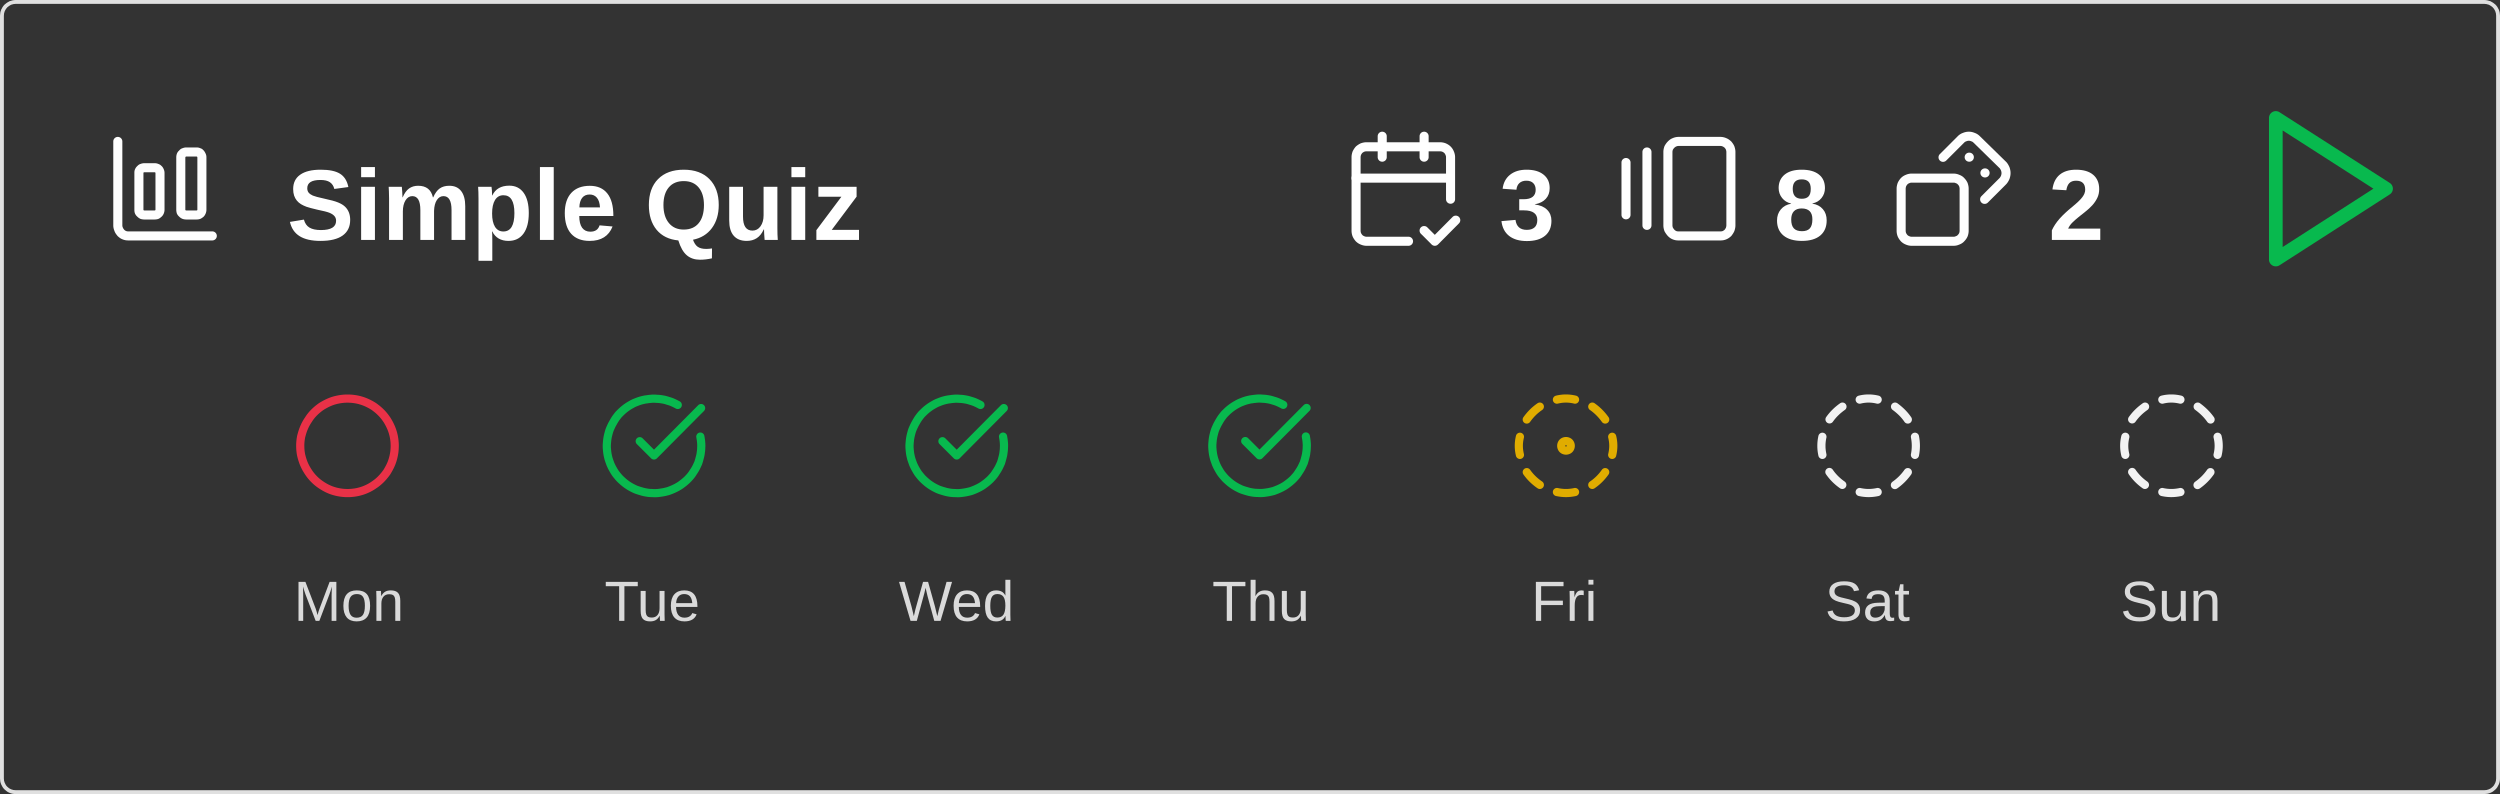 <svg xml:space="preserve" stroke-linejoin="round" stroke-width="28.222" fill-rule="evenodd" preserveAspectRatio="xMidYMid" viewBox="0 0 16828.001 5345.001" height="202.016" width="636.019" version="1.2" xmlns="http://www.w3.org/2000/svg"><rect x="0" y="0" width="16828.001" height="5345.001" fill="#333333" stroke="none"/><path style="color:#000;fill:#e0e0e0;-inkscape-stroke:none" d="M106 0C91 0 77.448 3.459 65.557 7.783l-.475.172-.46.211c-12.46 5.663-23.5 13.442-33.259 22.117l-.285.254-.271.27C20.445 41.169 13.559 52.757 8.166 64.62l-.086.188L8 65c-5.71 13.704-8 27.556-8 41v5134c0 13.444 2.233 27.325 8.166 40.379 5.252 11.554 11.885 24.217 23.092 34.226 9.798 9.705 21.025 17.656 33.836 22.409C78.014 5342.79 91.837 5345 106 5345h16616c14.21 0 27.307-2.367 40.654-7.875 12.919-4.74 24.224-12.75 34.088-22.52 11.207-10.008 17.84-22.672 23.092-34.226 5.933-13.054 8.166-26.935 8.166-40.379V106c0-13.444-2.29-27.296-8-41l-.08-.191-.09-.188c-5.393-11.864-12.279-23.452-22.641-33.814l-.271-.27-.285-.254c-9.76-8.675-20.799-16.454-33.258-22.117l-.621-.283-.647-.215C16749.7 3.531 16737 0 16722 0Zm0 26h16616c10.749 0 19.904 2.382 31.129 6.094 9.217 4.264 17.889 10.27 25.887 17.332 7.454 7.518 12.503 15.795 17.037 25.724 4.244 10.245 5.947 20.346 5.947 30.85v5134c0 10.556-1.767 20.675-5.834 29.621-4.73 10.406-10.081 19.687-16.803 25.662l-.285.254-.271.27c-7.979 7.978-16.45 13.776-25.25 16.976l-.282.102-.275.115c-10.533 4.389-19.333 6-31 6H106c-11.667 0-21.675-1.767-30.621-5.834l-.461-.21-.475-.173c-8.8-3.2-17.271-8.998-25.25-16.976l-.271-.27-.285-.254c-6.722-5.975-12.073-15.256-16.803-25.662C27.767 5260.675 26 5250.556 26 5240V106c0-10.504 1.703-20.605 5.947-30.85 4.534-9.929 9.583-18.206 17.037-25.724 8.026-7.087 16.73-13.114 25.983-17.381C84.914 28.47 95.188 26 106 26Z"/><path style="color:#000;fill:#fff;fill-opacity:.996;stroke-linecap:round;stroke-linejoin:round;-inkscape-stroke:none" d="M793 921.5a30.5 30.5 0 0 0-30.5 30.5v565c0 12.568 2.772 25.017 7.594 36.713 5.36 16.027 14.246 25.575 19.506 32.588a30.503 30.503 0 0 0 4.55 4.857c7 6 17.133 15.42 33.206 20.778l-2.743-1.065c14.172 6.299 28.128 7.629 39.387 7.629h565a30.5 30.5 0 0 0 30.5-30.5 30.5 30.5 0 0 0-30.5-30.5H864c-6.74 0-10.785-.67-14.613-2.371a30.503 30.503 0 0 0-2.742-1.064c-1.647-.55-5.156-2.993-10.38-7.296-4.909-6.63-7.778-10.76-8.33-12.414a30.503 30.503 0 0 0-1.064-2.742c-2.467-5.552-3.371-10.131-3.371-14.613V952a30.5 30.5 0 0 0-30.5-30.5Z"/><path style="color:#000;fill:#fff;fill-opacity:.996;stroke-linecap:round;stroke-linejoin:round;-inkscape-stroke:none" d="M1253 992.5c-7.622 0-15.778 1.765-22.746 4.574-14.517 4.036-21.055 12.594-23.82 15.36a30.503 30.503 0 0 0-2.834 3.265c.416-.554-7.273 4.859-12.918 18.973a30.503 30.503 0 0 0-1.272 3.932c-1.29 5.16-2.91 11.313-2.91 20.396v353c0 9.067 1.745 15.75 2.592 19.982a30.503 30.503 0 0 0 2.629 7.659c5.637 11.274 11.713 15.925 14.713 18.925 5.396 5.397 12.68 10.93 22.238 14.752a30.503 30.503 0 0 0 3.931 1.272c4 1 11.33 2.91 20.397 2.91h71c9.083 0 15.236-1.62 20.396-2.91a30.503 30.503 0 0 0 6.245-2.31c7.637-3.82 12.66-7.88 16.66-10.88a30.503 30.503 0 0 0 3.265-2.834c7.793-7.792 10.713-14.925 12.713-18.925a30.503 30.503 0 0 0 1.04-2.313c2.78-6.953 5.181-16.261 5.181-25.328v-353c0-8.96-1.483-16.976-6.06-26.268-2.975-6.785-6.858-12.79-10.04-17.033a30.503 30.503 0 0 0-6.1-6.1c-1.314-.985-4.721-7.794-20.027-12.331-8.037-3.477-15.302-4.768-23.273-4.768Zm70.36 60.78a30.503 30.503 0 0 0 .595.22h.045c-.023 0-.01.01-.029.01a30.503 30.503 0 0 0 2.092.773c.096.133.326.434.4.543-1.49-.399-2.032-.409.637 1.2.161.354.292.58.582 1.306a30.503 30.503 0 0 0 .799 1.776c0-.05.019-.024.019-.104v.15a30.503 30.503 0 0 0 .22.49c-.21-.419-.174-.25-.22-.265V1412c0 .586-.33 1.226-.514 1.678-.29.52-.546 1.005-.742 1.332-.624.43-1.294.92-1.707 1.191-.322.056-1.834.299-1.537.299h-71c-.443 0-1.95-.39-2.658-.518-.276-.2-.51-.283-.776-.548-.813-.814-1.228-1.384-1.834-2.11-.017-.193-.232-1.17-.232-1.324v-353c0 .078.074-.435.078-.406.469-.558 1.687-2.176 2.74-3.576.902-.64 1.456-1.022.402-.526.092-.123.125-.157.221-.285a30.503 30.503 0 0 0 2.059-.707h70.625c-.014-.046.154-.011-.266-.22zm.335.279c-.037.058-.062.024 0 0zm-73.03.742-.321.37c-.486.2-1.292.399-2.125.636.015-.09.017-.086.033-.178a30.503 30.503 0 0 0 2.412-.828zm76.216.281a30.503 30.503 0 0 0 2.723 1.008c-1.993-.498-1.335-.299-2.27-.555zm-78.879.633-.053.164c-.658.18-1.084.353-1.967.53a30.503 30.503 0 0 0 2.02-.694zm80.336 3.965c.02.089.064.15.103.125-.01.02-.113-.168-.103-.125zM971 1098.5c-9.067 0-18.375 2.4-25.328 5.182l3.932-1.272c-13.283 3.32-19.774 9.627-25.17 15.024-2.885 2.885-10.005 9.088-15.108 20.943-5.105 10.867-4.826 20.778-4.826 25.623v248c0 5 .098 15.12 4.182 25.328a30.503 30.503 0 0 0 1.039 2.313c5.637 11.274 11.713 15.925 14.713 18.925 5.396 5.397 11.288 9.895 18.925 13.713a30.503 30.503 0 0 0 7.659 2.63c4.233.846 10.915 2.591 19.982 2.591h70c9.067 0 16.236-1.62 21.396-2.91a30.503 30.503 0 0 0 6.245-2.31c6.327-3.164 11.324-6.938 15.966-11.159 10.254-7.835 14.695-17.526 16.672-21.48a30.503 30.503 0 0 0 1.04-2.313c2.78-6.953 5.181-16.261 5.181-25.328v-248c0-9.067-2.402-19.003-6.22-26.64l1.038 2.312c-2.52-6.302-7.51-17.192-18.017-25.072l3.265 2.834c-4.784-4.785-10.711-10.168-21.187-13.668-8.647-3.88-17.041-5.266-25.379-5.266zm70.36 60.78a30.503 30.503 0 0 0 6.244 2.31c-1.645-.411-1.802-.55-2.362-.768-.017-.023-.02.01-.035-.012-1.204-.472-1.186-.657-.773-.244a30.503 30.503 0 0 0 .957.83c.026.13-.152-.175.29.932a30.503 30.503 0 0 0 .82 1.822V1412c0 .675-.247 1.106-.593 1.934-.032.06-.208.394-.207.4a30.503 30.503 0 0 0-1.267 1.1c-.17.17-.529.38-.863.642-.827.112-2.207.424-2.57.424h-70c-.306 0-2.091-.382-2.62-.459-.31-.245-.654-.447-.814-.607-.925-.925-1.437-1.612-2.084-2.399 0-.47.018-.248.018-1.035v-248c0-.958-.011-.604 0-1.066.44-.563.904-1.208 2.064-2.368.055-.055.049.001.113-.039a30.503 30.503 0 0 0 .649-.209c3.047-1.218 1.738-.818 2.672-.818h70c.933 0 1.815.507.359-.22zM9304 886.5a30.5 30.5 0 0 0-30.5 30.5v141a30.5 30.5 0 0 0 30.5 30.5 30.5 30.5 0 0 0 30.5-30.5V917a30.5 30.5 0 0 0-30.5-30.5ZM9586 886.5a30.5 30.5 0 0 0-30.5 30.5v141a30.5 30.5 0 0 0 30.5 30.5 30.5 30.5 0 0 0 30.5-30.5V917a30.5 30.5 0 0 0-30.5-30.5Z"/><path style="color:#000;fill:#fff;fill-opacity:.996;stroke-linecap:round;stroke-linejoin:round;-inkscape-stroke:none" d="M9198 957.5c-13.519 0-25.716 2.921-36.645 6.564a30.503 30.503 0 0 0-3.996 1.657c-9.818 4.909-19.847 11.097-29.209 19.12a30.503 30.503 0 0 0-3.308 3.31c-8.024 9.36-14.212 19.39-19.121 29.208a30.503 30.503 0 0 0-1.657 3.996c-3.643 10.93-6.564 23.126-6.564 36.645v494c0 14.697 2.866 27.84 6.941 38.709a30.503 30.503 0 0 0 .688 1.678c5.447 12.256 12.623 22.191 19.713 30.463a30.503 30.503 0 0 0 1.592 1.716c9.873 9.874 21.216 17.083 33.115 21.666 12.188 5.28 25.265 8.268 38.451 8.268h283a30.5 30.5 0 0 0 30.5-30.5 30.5 30.5 0 0 0-30.5-30.5h-283c-4.481 0-9.061-.904-14.613-3.371a30.503 30.503 0 0 0-1.678-.688c-3.609-1.353-7.703-3.885-11.447-7.445-4.034-4.812-6.698-8.711-8.959-13.596-1.729-4.818-2.803-9.512-2.803-16.4v-494c0-4.003 1.016-9.22 2.879-15.293 2.496-4.718 5.347-9.144 8.373-12.955 3.812-3.027 8.237-5.877 12.955-8.373 6.073-1.863 11.291-2.879 15.293-2.879h495c5.611 0 10.575 1.077 15.439 2.814 6.041 2.796 10.707 5.964 12.995 8.252 3.919 3.92 6.572 8.316 8.007 12.143a30.503 30.503 0 0 0 .688 1.678c2.467 5.552 3.371 10.131 3.371 14.613v283a30.5 30.5 0 0 0 30.5 30.5 30.5 30.5 0 0 0 30.5-30.5v-283c0-13.186-2.989-26.263-8.268-38.451-4.583-11.899-11.792-23.242-21.666-33.115-9.594-9.595-20.689-16.198-32.179-21.305a30.503 30.503 0 0 0-1.678-.688c-10.869-4.075-23.642-6.941-37.709-6.941Z"/><path style="color:#000;fill:#fff;fill-opacity:.996;stroke-linecap:round;stroke-linejoin:round;-inkscape-stroke:none" d="M9128 1168.5a30.5 30.5 0 0 0-30.5 30.5 30.5 30.5 0 0 0 30.5 30.5h635a30.5 30.5 0 0 0 30.5-30.5 30.5 30.5 0 0 0-30.5-30.5zM9798.893 1451.5a30.5 30.5 0 0 0-21.536 9.01l-119.433 120.281-50.358-50.357a30.5 30.5 0 0 0-43.132 0 30.5 30.5 0 0 0 0 43.132l72 72a30.503 30.503 0 0 0 43.209-.076l141-142a30.5 30.5 0 0 0-.153-43.132 30.5 30.5 0 0 0-21.597-8.858z"/><g aria-label="Simple Quiz" style="fill:#fff" class="SVGTextShape"><path d="M2357.108 1480.79q0 68.427-50.907 104.79-50.577 36.031-148.755 36.031-89.583 0-140.49-31.734-50.908-31.734-65.453-96.195l94.212-15.537q9.586 37.024 37.354 53.883 27.767 16.528 77.022 16.528 102.145 0 102.145-62.146 0-19.834-11.9-32.726-11.57-12.893-33.057-21.487-21.156-8.595-81.65-20.826-52.23-12.23-72.725-19.503-20.495-7.603-37.023-17.52-16.528-10.248-28.098-24.462-11.57-14.215-18.181-33.388-6.281-19.172-6.281-43.965 0-63.138 47.27-96.525 47.602-33.718 138.178-33.718 86.608 0 129.912 27.107 43.635 27.106 56.196 89.583l-94.542 12.892q-7.272-30.082-29.75-45.288-22.148-15.206-63.8-15.206-88.592 0-88.592 55.536 0 18.18 9.256 29.75 9.587 11.57 28.098 19.834 18.512 7.934 75.039 20.165 67.105 14.214 95.864 26.445 29.09 11.9 45.949 28.099 16.859 15.867 25.784 38.345 8.925 22.148 8.925 51.238zM2430.825 1192.867v-68.428h92.889v68.428zm0 422.133v-357.673h92.889V1615ZM2829.488 1615v-200.654q0-94.211-54.213-94.211-28.098 0-45.949 28.759-17.52 28.76-17.52 74.377V1615h-92.889v-277.676q0-28.76-.992-46.94-.66-18.512-1.653-33.057h88.592q.992 6.28 2.645 33.718 1.653 27.106 1.653 37.354h1.322q17.19-40.99 42.643-59.502 25.784-18.512 61.485-18.512 81.98 0 99.5 78.014h1.984q18.181-41.651 43.635-59.833 25.454-18.18 64.791-18.18 52.23 0 79.666 35.7 27.437 35.371 27.437 101.815V1615h-92.227v-200.654q0-94.211-54.213-94.211-27.107 0-44.627 26.445-17.19 26.115-18.842 72.394V1615ZM3559.378 1434.51q0 89.584-36.031 138.508-35.702 48.593-101.154 48.593-37.684 0-65.782-16.197-27.768-16.529-42.643-47.271h-1.984q1.984 9.917 1.984 60.163v137.185h-92.89v-415.853q0-50.577-2.644-82.31h90.244q1.653 5.95 2.645 23.47 1.322 17.52 1.322 34.709h1.323q31.403-65.783 114.376-65.783 62.477 0 96.855 48.263 34.38 47.932 34.38 136.524zm-96.856 0q0-120.325-73.716-120.325-37.023 0-56.857 32.395-19.504 32.396-19.504 90.575 0 57.85 19.504 89.584 19.834 31.404 56.196 31.404 74.377 0 74.377-123.632zM3634.417 1615v-490.56h92.89V1615ZM3968.95 1621.611q-80.658 0-123.962-47.601-43.304-47.932-43.304-139.5 0-88.591 43.965-136.193 43.965-47.601 124.624-47.601 77.021 0 117.681 51.238 40.66 50.907 40.66 149.416v2.644H3899.2q0 52.23 19.173 79.005 19.503 26.446 55.204 26.446 49.255 0 62.147-42.643l87.6 7.603q-38.015 97.186-154.375 97.186zm0-312.385q-32.726 0-50.576 22.81-17.52 22.808-18.512 63.798H4038.7q-2.645-43.304-20.826-64.79-18.181-21.818-48.924-21.818zM4838.01 1379.967q0 93.22-45.95 155.367-45.618 61.815-127.268 78.344 11.24 32.726 31.404 47.27 20.495 14.546 57.188 14.546 19.504 0 39.338-3.306l-.661 66.774q-41.652 9.256-79.997 9.256-53.883 0-89.254-30.081-35.37-30.082-56.857-99.831-94.211-8.926-146.44-71.733-51.9-63.138-51.9-166.606 0-112.062 62.147-174.87 62.146-62.807 172.886-62.807t172.886 63.469q62.477 63.469 62.477 174.208zm-99.501 0q0-75.369-35.701-118.012-35.702-42.974-100.162-42.974-65.452 0-101.153 42.644-35.702 42.312-35.702 118.342 0 76.692 36.363 120.988 36.362 44.296 99.83 44.296 65.453 0 100.824-42.974 35.7-42.974 35.7-122.31zM5001.31 1257.327v200.654q0 94.211 63.468 94.211 33.718 0 54.213-28.759 20.825-29.09 20.825-74.377v-191.729h92.89v277.676q0 45.618 2.644 79.997h-88.592q-3.966-47.602-3.966-71.072h-1.653q-18.512 40.66-47.271 59.172-28.429 18.511-67.766 18.511-56.858 0-87.27-34.71-30.412-35.04-30.412-102.475v-227.099zM5327.248 1192.867v-68.428h92.889v68.428zm0 422.133v-357.673h92.889V1615ZM5495.175 1615v-65.783l168.259-224.785h-154.705v-67.105h257.18v66.444l-167.266 223.463h183.464V1615Z"/></g><path style="color:#000;fill:#fff;fill-opacity:.996;stroke-linecap:round;stroke-linejoin:round;-inkscape-stroke:none" d="M10945 1063.5a30.5 30.5 0 0 0-30.5 30.5v352a30.5 30.5 0 0 0 30.5 30.5 30.5 30.5 0 0 0 30.5-30.5v-352a30.5 30.5 0 0 0-30.5-30.5zM11086 992.5a30.5 30.5 0 0 0-30.5 30.5v494a30.5 30.5 0 0 0 30.5 30.5 30.5 30.5 0 0 0 30.5-30.5v-494a30.5 30.5 0 0 0-30.5-30.5zM11298 921.5c-13.127 0-26.144 2.969-38.285 8.203-13.938 5.352-24.007 13.456-32.281 21.73-9.054 9.055-16.165 19.078-22.096 29.754a30.503 30.503 0 0 0-2.274 5.168c-3.643 10.93-6.564 23.126-6.564 36.645v494c0 13.518 2.921 25.716 6.564 36.645a30.503 30.503 0 0 0 2.274 5.168c5.931 10.676 12.642 20.052 20.709 29.271a30.503 30.503 0 0 0 1.387 1.482c8.215 8.216 18.217 16.25 32 21.604 13.887 5.988 27.526 7.33 38.566 7.33h283c11.044 0 24.688-1.34 38.58-7.334 13.755-5.347 23.358-13.226 31.27-20.008a30.503 30.503 0 0 0 4.55-4.857c6.244-8.326 13.024-17.658 18.471-29.914a30.503 30.503 0 0 0 1.065-2.743c3.643-10.928 6.564-23.126 6.564-36.644v-494c0-13.519-2.921-25.716-6.564-36.645a30.503 30.503 0 0 0-1.065-2.742c-5.447-12.256-12.623-22.191-19.713-30.463a30.503 30.503 0 0 0-3.308-3.308c-7.97-6.831-17.636-14.787-31.553-20.135-12.145-5.238-25.166-8.207-38.297-8.207zm0 61h283c4.481 0 9.061.903 14.613 3.371a30.503 30.503 0 0 0 1.678.688c1.556.583 6.764 3.946 12.055 8.228 3.534 4.293 6.059 8.023 8.142 12.432 1.975 6.304 3.012 11.665 3.012 15.781v494c0 4.115-1.036 9.477-3.01 15.78-2.054 4.341-4.836 8.578-8.711 13.864-5.077 4.04-9.99 7.236-11.488 7.797a30.503 30.503 0 0 0-1.678.688c-3.828 1.701-7.872 2.371-14.613 2.371h-283c-6.741 0-10.785-.67-14.613-2.371a30.503 30.503 0 0 0-1.678-.688c-1.661-.623-6.952-4.095-10.57-7.54-4.599-5.337-7.729-9.759-10.922-15.212-1.73-5.79-2.717-10.827-2.717-14.689v-494c0-3.858.987-8.889 2.713-14.672 3.281-5.589 6.089-9.497 10.353-13.762 3.604-3.603 9.402-7.355 11.143-8.007a30.503 30.503 0 0 0 1.678-.688c5.552-2.468 10.132-3.371 14.613-3.371z"/><path d="M12533.053 5321.748q0 65.453-42.973 101.154-42.974 35.701-122.31 35.701-75.039 0-119.334-34.379-44.296-34.71-51.899-99.83l94.542-8.265q8.925 67.105 76.36 67.105 33.388 0 51.899-16.528 18.512-16.529 18.512-50.577 0-31.073-22.478-47.602-22.479-16.528-66.775-16.528h-32.395v-75.039h30.412q39.998 0 60.163-16.197 20.164-16.529 20.164-46.94 0-28.76-16.197-44.958-15.868-16.528-46.61-16.528-28.759 0-46.61 15.867-17.52 15.867-20.165 44.957l-92.889-6.611q7.273-60.163 49.916-94.212 42.643-34.048 111.401-34.048 73.055 0 114.045 33.057 41.321 32.726 41.321 90.905 0 43.635-25.784 71.733-25.454 28.099-73.717 37.354v1.323q53.552 6.28 82.311 35.37 29.09 28.76 29.09 73.717z" transform="translate(-2090 -3836)" aria-label="3" style="fill:#fff" class="SVGTextShape"/><path style="color:#000;fill:#fff;fill-opacity:.996;stroke-linecap:round;stroke-linejoin:round;-inkscape-stroke:none" d="M12867 1168.5c-13.186 0-26.263 2.989-38.451 8.268-11.899 4.583-23.242 11.792-33.115 21.666a30.503 30.503 0 0 0-1.592 1.716c-7.09 8.272-14.266 18.207-19.713 30.463a30.503 30.503 0 0 0-1.065 2.742c-3.643 10.93-6.564 23.126-6.564 36.645v283c0 14.067 2.866 26.84 6.941 37.709a30.503 30.503 0 0 0 .688 1.678c5.447 12.256 12.623 22.191 19.713 30.463a30.503 30.503 0 0 0 1.592 1.716c9.873 9.874 21.216 17.083 33.115 21.666 12.188 5.28 25.265 8.268 38.451 8.268h283c13.195 0 26.31-2.708 38.246-8.207 12.831-4.55 25.094-12.109 34.711-23.242 8.444-8.754 15.756-19.06 20.914-30.664a30.503 30.503 0 0 0 .688-1.678c4.075-10.869 6.941-23.642 6.941-37.709v-283c0-13.519-2.921-25.716-6.564-36.645a30.503 30.503 0 0 0-1.065-2.742c-5.158-11.604-12.47-21.91-20.914-30.664-9.617-11.133-21.88-18.692-34.711-23.242-11.936-5.5-25.051-8.207-38.246-8.207zm0 61h283c5.933 0 9.906 1.053 13.359 2.78a30.503 30.503 0 0 0 3.996 1.655c4.499 1.5 7.534 3.637 9.487 5.915a30.503 30.503 0 0 0 1.592 1.716c4.545 4.546 6.743 7.737 9.054 12.653 1.975 6.304 3.012 11.665 3.012 15.781v283c0 5.597-1.073 10.55-2.803 15.402-2.385 5.172-4.588 8.356-9.263 13.032a30.503 30.503 0 0 0-1.592 1.716c-1.953 2.278-4.988 4.415-9.487 5.914a30.503 30.503 0 0 0-3.996 1.657c-3.453 1.726-7.426 2.779-13.359 2.779h-283c-4.481 0-9.061-.904-14.613-3.371a30.503 30.503 0 0 0-1.678-.688c-3.609-1.353-7.703-3.885-11.447-7.445-4.034-4.812-6.698-8.71-8.959-13.594-1.73-4.852-2.803-9.805-2.803-15.402v-283c0-4.116 1.037-9.477 3.012-15.781 2.214-4.687 4.829-8.537 8.75-13.215 3.744-3.56 7.838-6.092 11.447-7.445a30.503 30.503 0 0 0 1.678-.688c5.552-2.468 10.132-3.371 14.613-3.371z"/><path style="color:#000;fill:#fff;fill-opacity:.996;stroke-linecap:round;stroke-linejoin:round;-inkscape-stroke:none" d="M13253 886.5c-13.457 0-26.929 2.604-39.643 7.965-13.102 4.548-25.097 12.142-34.923 21.969l-121 121a30.5 30.5 0 0 0 0 43.132 30.5 30.5 0 0 0 43.132 0l121-121c3.919-3.919 7.58-6.13 12.079-7.63a30.503 30.503 0 0 0 2.742-1.065c4.786-2.127 10.68-3.371 16.613-3.371 4.481 0 10.827 1.244 15.613 3.371a30.503 30.503 0 0 0 2.742 1.064c4.499 1.5 8.16 3.712 12.079 7.631a30.503 30.503 0 0 0 .246.244l176.508 172.542c2.797 3.387 6.262 9.23 9.259 15.707 2.01 6.327 3.053 11.444 3.053 16.941 0 5.64-1.057 10.841-3.178 17.406-2.642 6.396-5.506 10.966-9.142 15.281l-122.746 122.747a30.5 30.5 0 0 0 0 43.132 30.5 30.5 0 0 0 43.132 0l124-124a30.503 30.503 0 0 0 1.592-1.716c8.024-9.361 14.989-20.592 20.16-33.522a30.503 30.503 0 0 0 .618-1.683c3.643-10.93 6.564-23.578 6.564-37.645 0-14.067-2.921-26.716-6.564-37.645a30.503 30.503 0 0 0-1.065-2.742c-4.766-10.724-10.755-22.012-19.713-32.463a30.503 30.503 0 0 0-1.838-1.96l-178-174 .246.244c-9.896-9.897-21.987-17.543-35.199-22.079-12.587-5.277-25.532-7.855-38.367-7.855z"/><path style="color:#000;fill:#fff;fill-opacity:.996;stroke-linecap:round;stroke-linejoin:round;-inkscape-stroke:none" d="M13255 1027.5a30.5 30.5 0 0 0-30.5 30.5 30.5 30.5 0 0 0 30.5 30.5h1a30.5 30.5 0 0 0 30.5-30.5 30.5 30.5 0 0 0-30.5-30.5zM13361 1133.5a30.5 30.5 0 0 0-30.5 30.5 30.5 30.5 0 0 0 30.5 30.5h1a30.5 30.5 0 0 0 30.5-30.5 30.5 30.5 0 0 0-30.5-30.5z"/><path d="M14385.689 5319.765q0 65.452-43.304 101.815-43.304 36.031-123.632 36.031-79.666 0-123.631-36.031-43.635-36.032-43.635-101.154 0-44.626 25.784-75.038 25.784-30.743 69.088-38.015v-1.323q-37.684-8.264-60.824-37.354-23.139-29.09-23.139-67.105 0-57.188 40.329-90.244 40.659-33.057 114.706-33.057 75.7 0 116.029 32.396 40.66 32.065 40.66 91.566 0 38.016-23.14 66.775-22.809 28.76-61.485 36.362v1.322q44.957 7.273 70.41 37.024 25.784 29.42 25.784 76.03zm-107.103-212.554q0-33.057-15.206-48.263-15.206-15.536-45.949-15.536-60.163 0-60.163 63.799 0 66.774 60.824 66.774 30.412 0 45.288-15.536 15.206-15.537 15.206-51.238zm10.909 204.951q0-73.055-72.725-73.055-33.718 0-51.899 19.173-17.85 19.173-17.85 55.204 0 40.99 17.85 59.833 17.851 18.842 54.544 18.842 36.031 0 52.89-18.842 17.19-18.842 17.19-61.155z" transform="translate(-2090 -3836)" aria-label="8" style="fill:#fff" class="SVGTextShape"/><path style="color:#000;fill:#08b94e;stroke-linecap:round;stroke-linejoin:round;-inkscape-stroke:none" d="M15312.43 748.477A46.005 46.005 0 0 0 15273 794v953a46.005 46.005 0 0 0 70.875 38.693l742-477a46.005 46.005 0 0 0-.04-77.412l-742-476a46.005 46.005 0 0 0-31.408-6.804zm52.57 129.685 610.871 391.879L15365 1662.744z"/><path style="color:#000;fill:#e93147;stroke-linecap:round;stroke-linejoin:round;-inkscape-stroke:none" d="M2340 2655.5c-22.695 0-45.388 2.147-67.244 6.508-22.777 4.345-44.63 10.889-65.428 19.646-20.829 8.77-40.035 19.494-58.668 30.881a27.503 27.503 0 0 0-1.52.998c-18.002 12.708-35.289 26.725-51.585 43.022-15.93 15.929-30.086 33.3-42.155 52.789-13.351 18.951-24.14 39.545-32.746 59.984-8.77 20.829-15.124 42.165-20.334 63.002a27.503 27.503 0 0 0-.334 1.523c-4.285 22.498-6.486 44.401-6.486 67.147 0 22.746 2.153 45.491 6.533 67.393a27.503 27.503 0 0 0 .215.976c5.237 21.995 11.636 43.474 20.406 64.303 8.742 20.763 19.618 40.283 32.348 59.398 12.075 18.64 26.295 36.118 42.553 52.375 16.257 16.258 33.735 30.478 52.375 42.553 19.115 12.73 38.635 23.605 59.398 32.348 20.799 8.757 42.65 15.3 65.428 19.646 21.856 4.36 44.549 6.508 67.244 6.508 21.833 0 44.491-2.171 67.147-6.486a27.503 27.503 0 0 0 .246-.047c21.728-4.346 43.45-10.851 64.279-19.621 20.376-8.58 40.903-19.333 59.806-32.627 18.485-12.017 35.83-26.137 51.967-42.274 16.297-16.296 30.314-33.583 43.022-51.586a27.503 27.503 0 0 0 .998-1.52c11.386-18.632 22.11-37.838 30.88-58.667 8.758-20.799 15.302-42.65 19.647-65.428 4.36-21.856 6.508-44.549 6.508-67.244 0-22.746-2.201-44.65-6.486-67.147a27.503 27.503 0 0 0-.047-.246c-4.346-21.728-10.851-43.45-19.621-64.279-8.637-20.51-19.31-40.803-31.258-59.268a27.503 27.503 0 0 0-.207-.314c-12.913-19.369-27.14-36.895-43.436-53.191-16.296-16.297-33.583-30.314-51.586-43.022a27.503 27.503 0 0 0-.92-.621c-18.464-11.947-38.756-22.622-59.267-31.258-20.829-8.77-42.551-15.275-64.28-19.62a27.503 27.503 0 0 0-.246-.048c-22.655-4.315-45.313-6.486-67.146-6.486zm0 55c18.12 0 37.411 1.822 56.707 5.488 18.238 3.655 36.481 9.14 53.621 16.358 17.327 7.295 34.856 16.522 50.287 26.468 15.81 11.192 30.374 23.066 43.94 36.631 13.657 13.658 25.396 28.086 36.45 44.647 10.017 15.5 19.309 33.146 26.65 50.58 7.217 17.141 12.702 35.385 16.357 53.625 3.695 19.444 5.488 37.5 5.488 56.703 0 19.254-1.847 38.509-5.467 56.607a27.503 27.503 0 0 0-.047.246c-3.655 19.188-9.102 37.304-16.332 54.475-7.127 16.926-16.271 33.494-26.695 50.598-11.127 15.688-22.93 30.154-36.404 43.629-13.704 13.703-28.184 25.45-43.495 35.357a27.503 27.503 0 0 0-.92.621c-14.993 10.584-32.323 19.757-49.812 27.121-17.14 7.217-35.383 12.703-53.621 16.358-19.296 3.666-38.586 5.488-56.707 5.488-19.254 0-38.509-1.847-56.608-5.467a27.503 27.503 0 0 0-.246-.047c-19.187-3.655-37.303-9.102-54.474-16.332s-33.592-16.317-50.418-27.535a27.503 27.503 0 0 0-.315-.207c-15.31-9.907-29.79-21.654-43.494-35.357-13.703-13.704-25.45-28.184-35.357-43.495a27.503 27.503 0 0 0-.207-.314c-11.218-16.827-20.305-33.247-27.535-50.418-7.16-17.006-12.716-35.347-17.45-55.13-3.566-17.982-5.396-37.088-5.396-56.198 0-18.976 1.766-36.84 5.373-56.022 4.753-18.916 10.331-37.345 17.473-54.306 7.364-17.49 16.537-34.819 27.12-49.813a27.503 27.503 0 0 0 .999-1.52c9.754-15.96 21.277-30.19 34.98-43.894 13.475-13.475 27.941-25.278 43.63-36.404 17.103-10.424 33.67-19.569 50.597-26.695 17.17-7.23 35.287-12.678 54.474-16.332a27.503 27.503 0 0 0 .246-.047c18.099-3.62 37.354-5.467 56.608-5.467z"/><path d="M15901.47 5451v-64.46q18.181-39.999 51.569-78.014 33.717-38.015 84.625-79.336 48.923-39.668 68.427-65.452 19.834-25.784 19.834-50.577 0-60.824-61.155-60.824-29.751 0-45.618 16.198-15.537 15.867-20.165 47.932l-93.55-5.29q7.934-64.79 48.263-98.839 40.659-34.048 110.409-34.048 75.369 0 115.698 34.379 40.329 34.379 40.329 96.525 0 32.726-12.892 59.172-12.892 26.445-33.056 48.924-20.165 22.148-44.958 41.65-24.461 19.504-47.601 38.016-23.14 18.512-42.313 37.354-18.842 18.842-28.098 40.33h216.191V5451Z" transform="translate(-2090 -3836)" aria-label="2" style="fill:#fff" class="SVGTextShape"/><g aria-label="Mon" style="fill:#dadada" class="SVGTextShape"><path d="M2232.124 4179v-174.873q0-29.021 1.674-55.81-9.115 33.3-16.37 52.09L2149.71 4179h-24.928l-68.647-178.594-10.418-31.626-6.14-20.464.559 20.65.744 35.161V4179h-31.626v-262.123h46.695l69.763 181.756q3.72 10.976 7.07 23.626 3.534 12.465 4.65 18.046 1.488-7.442 6.14-22.51 4.836-15.255 6.51-19.162l68.462-181.757h45.578V4179ZM2491.271 4078.169q0 52.834-23.254 78.693-23.255 25.859-67.531 25.859-44.09 0-66.6-26.79-22.511-26.974-22.511-77.762 0-104.18 90.227-104.18 46.137 0 67.903 25.487 21.766 25.3 21.766 78.693zm-35.16 0q0-41.672-12.465-60.462-12.278-18.975-41.486-18.975-29.393 0-42.602 19.348-13.022 19.161-13.022 60.089 0 39.811 12.836 59.903 13.022 19.906 40.742 19.906 30.137 0 42.974-19.348 13.022-19.347 13.022-60.461zM2660.749 4179v-127.62q0-19.906-3.907-30.882-3.907-10.976-12.464-15.813-8.558-4.837-25.115-4.837-24.184 0-38.137 16.557t-13.953 45.951V4179h-33.486v-158.316q0-35.16-1.116-42.974h31.626q.186.93.372 5.023t.372 9.488q.372 5.209.744 19.905h.558q11.534-20.836 26.603-29.393 15.255-8.744 37.765-8.744 33.115 0 48.37 16.557 15.44 16.372 15.44 54.323V4179Z"/></g><g aria-label="Tue" style="fill:#dadada" class="SVGTextShape"><path d="M4202.945 3945.898V4179H4167.6v-233.102h-90.041v-29.022h215.428v29.022zM4346.006 3977.71v127.62q0 19.906 3.907 30.882 3.907 10.976 12.464 15.813 8.558 4.837 25.115 4.837 24.185 0 38.137-16.557 13.953-16.557 13.953-45.951V3977.71h33.486v158.316q0 35.16 1.117 42.974h-31.626q-.186-.93-.373-5.023-.185-4.093-.558-9.302-.186-5.395-.558-20.092h-.558q-11.534 20.836-26.789 29.58-15.069 8.558-37.579 8.558-33.114 0-48.555-16.371-15.255-16.558-15.255-54.509V3977.71ZM4550.831 4085.424q0 34.603 14.325 53.392 14.325 18.79 41.858 18.79 21.766 0 34.788-8.744 13.209-8.743 17.86-22.138l29.393 8.372q-18.045 47.625-82.041 47.625-44.649 0-68.09-26.603-23.254-26.603-23.254-79.065 0-49.858 23.255-76.46 23.44-26.604 66.786-26.604 88.74 0 88.74 106.97v4.465zm109.017-25.673q-2.79-31.812-16.185-46.322-13.395-14.697-38.51-14.697-24.37 0-38.695 16.371-14.139 16.185-15.255 44.648z"/></g><path style="color:#000;fill:#08b94e;stroke-linecap:round;stroke-linejoin:round;-inkscape-stroke:none" d="M8473.705 2655.082c-3.57.043-7.232.2-10.988.514-11.503.958-23.717 1.984-36.049 4.125-14.587 1.324-27.625 4.671-39.338 7.6a27.503 27.503 0 0 0-.566.148c-11.852 3.232-24.636 7.507-37.573 12.855-12.159 4.446-24.436 9.989-36.078 16.947-11.344 6.212-22.107 12.657-32.883 20.2-10.705 7.494-20.649 15.218-30.5 23.974-9.756 8.672-18.175 17.11-27.175 26.11a27.503 27.503 0 0 0-1.11 1.175c-9.428 10.607-16.758 21.166-23.152 29.387a27.503 27.503 0 0 0-1.494 2.12c-7.022 11.033-13.227 21.392-19.381 32.615-7.11 11.849-12.453 23.77-17.453 34.77-5.548 12.203-10.164 24.857-13.596 38.532-3.08 11.316-6.274 24.004-8.494 37.324-2.244 13.467-3.279 26.239-4.279 38.239a244.003 244.003 0 0 0 0 40.566c1.01 12.126 2.075 24.017 4.279 37.238 2.244 13.467 5.482 26.307 8.594 37.715a27.503 27.503 0 0 0 .443 1.46c4.145 12.434 8.244 23.702 12.244 34.702a27.503 27.503 0 0 0 .809 1.98c4.987 10.974 10.323 22.862 17.406 34.682 6.182 11.28 12.596 21.99 20.1 32.71a27.503 27.503 0 0 0 .822 1.113c7.173 9.222 15.48 19.63 24.152 29.386 9.428 10.607 19.285 19.286 28.285 27.286 9.851 8.756 19.795 16.48 30.5 23.974 11.008 7.706 21.987 14.278 33.602 20.614a27.503 27.503 0 0 0 .869.455c9.344 4.672 21.134 11.24 34.901 16.246 12.006 4.366 25.481 8.502 37.162 11.687l-1.459-.443c14.609 4.87 28.064 7.021 38.775 8.969a27.503 27.503 0 0 0 .399.068A246.254 246.254 0 0 0 8466 3345.5c12.755.943 25.532.966 38.283-.096 13.512-1.126 26.238-3.28 38.238-5.28 13.711-2.285 25.498-5.532 37.149-8.445a27.503 27.503 0 0 0 2.728-.836c11-4 22.723-8.237 34.981-13.809 10.945-4.974 22.801-10.3 34.592-17.357 12.393-6.835 23.329-14.52 32.892-21.957 11.215-7.969 20.698-16.425 29.407-24.166 10.606-9.428 19.285-19.285 27.285-28.285 9.428-10.607 17.333-21.965 24.027-33.121l-1.053 1.62c7.706-11.007 14.278-21.986 20.614-33.6a27.503 27.503 0 0 0 .455-.87c5.328-10.656 10.437-21.92 15.437-32.92a27.503 27.503 0 0 0 1.053-2.683c4.234-12.703 7.414-24.375 10.465-36.55 3.099-11.366 6.584-24.82 7.84-39.77 0-.032 0-.06.01-.093a246.105 246.105 0 0 0 3-36v-.1c1.238-14.983 0-28.494-1.004-40.466-1.136-13.639-3.32-25.483-5.279-37.239a27.5 27.5 0 0 0-31.646-22.603 27.5 27.5 0 0 0-22.604 31.646c2.041 12.244 3.857 22.4 4.721 32.762 1 12 1.748 22.457 1 31.433a27.503 27.503 0 0 0-.1 2.284c0 10.472-.869 20.944-2.625 31.478a27.503 27.503 0 0 0-.279 2.238c-.748 8.976-3.239 19.456-6.127 30.047a27.503 27.503 0 0 0-.149.567c-2.799 11.198-5.521 21.076-9.019 31.707-4.695 10.326-9.302 20.418-13.703 29.246-5.571 10.185-10.929 19.093-17.127 27.947a27.503 27.503 0 0 0-1.053 1.621c-5.306 8.844-11.401 17.486-17.973 24.88-8 9-15.321 17.142-22.715 23.714-9 8-17.213 15.225-25.5 21.025a27.503 27.503 0 0 0-1.113.823c-8.221 6.394-17.028 12.515-26.285 17.564a27.503 27.503 0 0 0-.98.56c-8.151 4.891-18.231 9.547-29.231 14.547-9.354 4.252-19.239 7.895-29.746 11.72-11.657 2.927-21.542 5.548-31.396 7.19-12 2-23.274 3.847-33.762 4.721a188.752 188.752 0 0 1-31.434 0 27.503 27.503 0 0 0-2.274-.094c-10.434 0-20.868-.868-31.363-2.61-11.178-2.032-21.632-3.874-30.942-6.978a27.503 27.503 0 0 0-1.459-.443c-10.319-2.814-22.844-6.678-32.838-10.312-8.071-2.936-18.064-8.223-28.494-13.45-10.268-5.61-19.223-10.998-28.134-17.236-9.295-6.506-17.351-12.781-25.5-20.025-9-8-17.143-15.322-23.715-22.715-7.146-8.04-14.616-17.344-21.315-25.942-6.165-8.848-11.524-17.74-17.097-27.957a27.503 27.503 0 0 0-.561-.98c-4.74-7.9-9.271-17.66-14.098-28.266-3.785-10.41-7.485-20.63-11.14-31.556-2.817-10.376-5.503-21.257-7.219-31.551-1.796-10.778-2.731-20.888-3.721-32.762a188.747 188.747 0 0 1 0-31.433c1-12 1.965-23.228 3.721-33.762 1.756-10.534 4.518-21.694 7.406-32.285a27.503 27.503 0 0 0 .149-.567c2.564-10.256 5.927-19.548 10.355-29.29 5-11 9.657-21.08 14.547-29.231a27.503 27.503 0 0 0 .561-.98c5.511-10.105 11.022-19.293 17.548-29.577 7.064-9.15 13.377-17.934 19.551-24.935 8.633-8.632 16.042-16.004 24.028-23.102 8.149-7.244 16.205-13.52 25.5-20.025 8.992-6.295 18.013-11.723 28.398-17.387a27.503 27.503 0 0 0 .98-.56c8.151-4.89 17.634-9.242 27.25-12.739a27.503 27.503 0 0 0 1.178-.459c10.724-4.468 21.59-8.09 31.447-10.787 11.847-2.959 22.378-5.453 31.26-6.193a27.503 27.503 0 0 0 2.637-.348c9.124-1.659 20.363-2.652 32.363-3.652 8.976-.748 19.434 0 31.434 1a27.503 27.503 0 0 0 2.283.096c8.944 0 19.479 1.625 31.479 3.625 10.289 1.715 19.695 4.252 30.826 7.963a27.503 27.503 0 0 0 1.459.443c9.911 2.703 20.686 6.335 29.857 10.504 10.429 4.74 19.724 9.387 30.211 15.107a27.5 27.5 0 0 0 37.311-10.974 27.5 27.5 0 0 0-10.975-37.31c-11.513-6.28-22.218-11.634-33.789-16.894-12.585-5.72-25.527-10-37.428-13.275-12.611-4.175-24.984-7.573-38.43-9.814-11.475-1.913-24.334-4.112-38.599-4.305-8.908-.744-18.642-1.616-29.217-1.488z"/><path style="color:#000;fill:#08b94e;stroke-linecap:round;stroke-linejoin:round;-inkscape-stroke:none" d="M8802.033 2719.414a27.5 27.5 0 0 0-26.539 7.201l-297.555 299.434-76.494-76.494a27.5 27.5 0 0 0-38.89 0 27.5 27.5 0 0 0 0 38.89l96 96a27.503 27.503 0 0 0 38.951-.06l317-319a27.5 27.5 0 0 0-.121-38.891 27.5 27.5 0 0 0-12.352-7.08zM6435.51 2655.968c-3.57.043-7.232.2-10.988.513-11.503.959-23.717 1.985-36.049 4.125-14.587 1.325-27.625 4.672-39.338 7.6a27.503 27.503 0 0 0-.566.148c-11.852 3.233-24.636 7.507-37.573 12.856-12.159 4.446-24.436 9.988-36.078 16.947-11.344 6.212-22.107 12.656-32.883 20.2-10.705 7.493-20.649 15.218-30.5 23.974-9.756 8.672-18.175 17.11-27.175 26.11a27.503 27.503 0 0 0-1.11 1.175c-9.428 10.607-16.758 21.166-23.152 29.387a27.503 27.503 0 0 0-1.494 2.119c-7.022 11.034-13.227 21.392-19.38 32.615-7.11 11.85-12.454 23.77-17.454 34.77-5.548 12.204-10.164 24.858-13.596 38.533-3.08 11.315-6.274 24.003-8.494 37.324-2.244 13.466-3.279 26.238-4.279 38.238a244.003 244.003 0 0 0 0 40.567c1.01 12.126 2.075 24.016 4.28 37.238 2.243 13.466 5.481 26.307 8.593 37.715a27.503 27.503 0 0 0 .443 1.459c4.145 12.435 8.244 23.703 12.244 34.703a27.503 27.503 0 0 0 .81 1.98c4.986 10.973 10.322 22.862 17.405 34.682 6.182 11.279 12.596 21.99 20.1 32.71a27.503 27.503 0 0 0 .822 1.112c7.173 9.223 15.48 19.631 24.152 29.387 9.428 10.607 19.285 19.285 28.285 27.285 9.851 8.756 19.795 16.481 30.5 23.975 11.008 7.706 21.987 14.278 33.602 20.613a27.503 27.503 0 0 0 .87.455c9.343 4.672 21.133 11.24 34.9 16.246 12.006 4.366 25.481 8.502 37.162 11.688l-1.459-.443c14.61 4.87 28.064 7.02 38.775 8.968a27.503 27.503 0 0 0 .4.068 246.254 246.254 0 0 0 40.52 3.375c12.755.943 25.532.967 38.283-.096 13.512-1.126 26.238-3.279 38.238-5.279 13.711-2.285 25.498-5.533 37.15-8.445a27.503 27.503 0 0 0 2.727-.836c11-4 22.723-8.237 34.981-13.809 10.945-4.975 22.801-10.3 34.592-17.357 12.393-6.835 23.33-14.52 32.892-21.957 11.215-7.969 20.698-16.426 29.407-24.166 10.606-9.428 19.285-19.286 27.285-28.286 9.428-10.606 17.333-21.965 24.027-33.12l-1.053 1.62c7.706-11.007 14.278-21.986 20.614-33.601a27.503 27.503 0 0 0 .455-.87c5.328-10.655 10.437-21.92 15.437-32.92a27.503 27.503 0 0 0 1.053-2.683c4.234-12.702 7.414-24.374 10.465-36.548 3.1-11.368 6.584-24.822 7.84-39.772 0-.031 0-.06.01-.092a246.105 246.105 0 0 0 3-36v-.1c1.238-14.983 0-28.494-1.004-40.467-1.136-13.638-3.32-25.483-5.279-37.238a27.5 27.5 0 0 0-31.646-22.604 27.5 27.5 0 0 0-22.604 31.647c2.041 12.244 3.857 22.4 4.721 32.762 1 12 1.748 22.457 1 31.433a27.503 27.503 0 0 0-.1 2.283c0 10.473-.869 20.945-2.625 31.479a27.503 27.503 0 0 0-.279 2.238c-.748 8.976-3.239 19.455-6.127 30.047a27.503 27.503 0 0 0-.149.566c-2.799 11.199-5.52 21.077-9.019 31.707-4.695 10.327-9.302 20.419-13.703 29.247-5.57 10.184-10.929 19.093-17.127 27.947a27.503 27.503 0 0 0-1.053 1.621c-5.306 8.844-11.4 17.485-17.973 24.879-8 9-15.32 17.143-22.715 23.715-9 8-17.213 15.225-25.5 21.025a27.503 27.503 0 0 0-1.113.822c-8.22 6.394-17.028 12.515-26.285 17.565a27.503 27.503 0 0 0-.98.56c-8.15 4.89-18.23 9.547-29.23 14.547-9.355 4.252-19.24 7.895-29.747 11.719-11.657 2.928-21.542 5.55-31.396 7.191-12 2-23.274 3.847-33.762 4.721a188.752 188.752 0 0 1-31.434 0 27.503 27.503 0 0 0-2.274-.094c-10.434 0-20.868-.869-31.363-2.611-11.178-2.032-21.632-3.874-30.942-6.977a27.503 27.503 0 0 0-1.459-.443c-10.319-2.815-22.844-6.679-32.838-10.313-8.07-2.935-18.064-8.222-28.494-13.449-10.268-5.61-19.223-10.998-28.134-17.236-9.295-6.506-17.35-12.782-25.5-20.026-9-8-17.143-15.32-23.715-22.714-7.146-8.04-14.616-17.345-21.315-25.942-6.165-8.848-11.524-17.74-17.097-27.957a27.503 27.503 0 0 0-.56-.98c-4.74-7.9-9.272-17.66-14.099-28.266-3.785-10.41-7.485-20.63-11.14-31.557-2.817-10.375-5.503-21.256-7.219-31.55-1.796-10.779-2.73-20.888-3.72-32.762a188.747 188.747 0 0 1 0-31.434c1-12 1.964-23.228 3.72-33.761 1.756-10.534 4.518-21.694 7.406-32.286a27.503 27.503 0 0 0 .15-.566c2.563-10.256 5.926-19.549 10.354-29.291 5-11 9.657-21.08 14.547-29.23a27.503 27.503 0 0 0 .561-.98c5.511-10.105 11.022-19.293 17.548-29.577 7.064-9.15 13.377-17.934 19.551-24.936 8.633-8.631 16.042-16.003 24.028-23.101 8.15-7.244 16.205-13.52 25.5-20.026 8.992-6.294 18.013-11.722 28.398-17.386a27.503 27.503 0 0 0 .98-.56c8.151-4.891 17.634-9.242 27.25-12.74a27.503 27.503 0 0 0 1.178-.458c10.724-4.469 21.59-8.09 31.447-10.787 11.847-2.959 22.378-5.453 31.26-6.194a27.503 27.503 0 0 0 2.637-.347c9.124-1.66 20.363-2.653 32.363-3.653 8.976-.748 19.434 0 31.434 1a27.503 27.503 0 0 0 2.283.096c8.944 0 19.48 1.625 31.48 3.625 10.288 1.715 19.694 4.253 30.825 7.963a27.503 27.503 0 0 0 1.46.444c9.91 2.703 20.685 6.335 29.856 10.504 10.43 4.74 19.724 9.387 30.211 15.107a27.5 27.5 0 0 0 37.311-10.975 27.5 27.5 0 0 0-10.975-37.31c-11.513-6.28-22.218-11.633-33.789-16.893-12.585-5.72-25.527-10-37.428-13.275-12.61-4.176-24.984-7.574-38.43-9.815-11.475-1.912-24.334-4.11-38.599-4.304-8.908-.744-18.642-1.616-29.217-1.489z"/><path style="color:#000;fill:#08b94e;stroke-linecap:round;stroke-linejoin:round;-inkscape-stroke:none" d="M6763.838 2720.3a27.5 27.5 0 0 0-26.539 7.2l-297.555 299.435-76.494-76.495a27.5 27.5 0 0 0-38.89 0 27.5 27.5 0 0 0 0 38.891l96 96a27.503 27.503 0 0 0 38.951-.061l317-319a27.5 27.5 0 0 0-.12-38.89 27.5 27.5 0 0 0-12.353-7.08zM4397.912 2655.936c-3.57.043-7.232.2-10.988.514-11.503.958-23.717 1.985-36.05 4.125-14.586 1.324-27.624 4.671-39.337 7.6a27.503 27.503 0 0 0-.566.148c-11.852 3.232-24.636 7.507-37.573 12.855-12.16 4.446-24.436 9.989-36.078 16.948-11.344 6.212-22.107 12.656-32.883 20.199-10.705 7.494-20.65 15.219-30.5 23.975-9.756 8.671-18.175 17.109-27.175 26.109a27.503 27.503 0 0 0-1.11 1.176c-9.428 10.606-16.758 21.166-23.152 29.386a27.503 27.503 0 0 0-1.494 2.12c-7.022 11.033-13.227 21.392-19.381 32.615-7.11 11.85-12.453 23.77-17.453 34.77-5.548 12.203-10.164 24.857-13.596 38.532-3.08 11.316-6.274 24.004-8.494 37.325-2.244 13.466-3.28 26.238-4.28 38.238a244.003 244.003 0 0 0 0 40.566c1.01 12.126 2.076 24.017 4.28 37.239 2.244 13.466 5.482 26.306 8.594 37.714a27.503 27.503 0 0 0 .443 1.46c4.145 12.434 8.244 23.703 12.244 34.703a27.503 27.503 0 0 0 .809 1.98c4.987 10.973 10.323 22.861 17.406 34.682 6.182 11.278 12.596 21.99 20.1 32.709a27.503 27.503 0 0 0 .822 1.113c7.173 9.223 15.48 19.63 24.152 29.387 9.428 10.606 19.285 19.285 28.285 27.285 9.85 8.756 19.795 16.48 30.5 23.974 11.008 7.706 21.987 14.278 33.602 20.614a27.503 27.503 0 0 0 .869.455c9.344 4.672 21.134 11.24 34.9 16.246 12.007 4.366 25.482 8.502 37.163 11.687l-1.46-.443c14.61 4.87 28.065 7.021 38.776 8.969a27.503 27.503 0 0 0 .399.068 246.254 246.254 0 0 0 40.52 3.375c12.756.943 25.533.967 38.284-.096 13.512-1.126 26.238-3.28 38.238-5.28 13.71-2.285 25.498-5.532 37.149-8.445a27.503 27.503 0 0 0 2.728-.836c11-4 22.723-8.237 34.98-13.808 10.946-4.975 22.802-10.301 34.593-17.358 12.393-6.834 23.329-14.52 32.892-21.957 11.215-7.968 20.698-16.425 29.407-24.166 10.606-9.428 19.285-19.285 27.285-28.285 9.428-10.607 17.333-21.965 24.027-33.121l-1.053 1.621c7.706-11.008 14.278-21.986 20.614-33.602a27.503 27.503 0 0 0 .455-.869c5.328-10.656 10.437-21.92 15.437-32.92a27.503 27.503 0 0 0 1.053-2.683c4.234-12.702 7.414-24.375 10.465-36.549 3.099-11.367 6.584-24.821 7.84-39.772 0-.03 0-.06.01-.091a246.105 246.105 0 0 0 3-36v-.1c1.238-14.984 0-28.494-1.004-40.467-1.136-13.638-3.32-25.483-5.28-37.239a27.5 27.5 0 0 0-31.645-22.603 27.5 27.5 0 0 0-22.604 31.646c2.04 12.245 3.857 22.4 4.72 32.762 1 12 1.749 22.458 1 31.434a27.503 27.503 0 0 0-.1 2.283c0 10.472-.868 20.945-2.624 31.478a27.503 27.503 0 0 0-.28 2.239c-.747 8.976-3.238 19.455-6.126 30.047a27.503 27.503 0 0 0-.15.566c-2.798 11.198-5.52 21.076-9.018 31.707-4.695 10.326-9.302 20.418-13.703 29.246-5.571 10.185-10.93 19.093-17.127 27.947a27.503 27.503 0 0 0-1.053 1.621c-5.306 8.844-11.401 17.486-17.973 24.88-8 9-15.321 17.142-22.715 23.714-9 8-17.213 15.225-25.5 21.026a27.503 27.503 0 0 0-1.113.822c-8.221 6.394-17.028 12.515-26.285 17.564a27.503 27.503 0 0 0-.98.56c-8.151 4.891-18.231 9.548-29.231 14.548-9.354 4.252-19.24 7.895-29.746 11.718-11.657 2.929-21.542 5.55-31.396 7.192-12 2-23.274 3.847-33.762 4.72a188.752 188.752 0 0 1-31.434 0 27.503 27.503 0 0 0-2.274-.093c-10.434 0-20.868-.869-31.363-2.612-11.178-2.031-21.632-3.873-30.942-6.976a27.503 27.503 0 0 0-1.46-.444c-10.318-2.814-22.843-6.678-32.837-10.312-8.071-2.935-18.064-8.223-28.494-13.45-10.268-5.61-19.223-10.998-28.134-17.236-9.295-6.506-17.351-12.781-25.5-20.025-9-8-17.143-15.321-23.715-22.715-7.146-8.039-14.616-17.344-21.315-25.941-6.165-8.848-11.524-17.74-17.097-27.957a27.503 27.503 0 0 0-.561-.98c-4.74-7.9-9.271-17.66-14.098-28.267-3.785-10.41-7.485-20.63-11.14-31.556-2.817-10.376-5.503-21.256-7.22-31.55-1.795-10.779-2.73-20.889-3.72-32.763a188.747 188.747 0 0 1 0-31.433c1-12 1.965-23.228 3.72-33.762 1.757-10.534 4.519-21.693 7.407-32.285a27.503 27.503 0 0 0 .149-.567c2.564-10.256 5.927-19.548 10.355-29.29 5-11 9.657-21.08 14.547-29.231a27.503 27.503 0 0 0 .56-.98c5.512-10.105 11.023-19.293 17.549-29.577 7.064-9.15 13.377-17.934 19.55-24.935 8.634-8.632 16.043-16.004 24.029-23.102 8.149-7.244 16.205-13.519 25.5-20.025 8.992-6.295 18.013-11.722 28.398-17.387a27.503 27.503 0 0 0 .98-.56c8.15-4.89 17.634-9.242 27.25-12.739a27.503 27.503 0 0 0 1.178-.459c10.724-4.468 21.59-8.09 31.447-10.787 11.847-2.959 22.378-5.453 31.26-6.193a27.503 27.503 0 0 0 2.637-.348c9.124-1.659 20.363-2.652 32.363-3.652 8.976-.748 19.434 0 31.434 1a27.503 27.503 0 0 0 2.283.096c8.944 0 19.479 1.625 31.479 3.625 10.289 1.715 19.695 4.253 30.826 7.963a27.503 27.503 0 0 0 1.459.443c9.91 2.703 20.686 6.335 29.857 10.504 10.429 4.74 19.724 9.387 30.21 15.107a27.5 27.5 0 0 0 37.312-10.974 27.5 27.5 0 0 0-10.975-37.31c-11.513-6.28-22.218-11.634-33.79-16.893-12.584-5.72-25.526-10.001-37.427-13.276-12.611-4.175-24.984-7.573-38.43-9.814-11.475-1.913-24.334-4.111-38.6-4.305-8.907-.744-18.641-1.616-29.216-1.488z"/><path style="color:#000;fill:#08b94e;stroke-linecap:round;stroke-linejoin:round;-inkscape-stroke:none" d="M4726.24 2720.268a27.5 27.5 0 0 0-26.54 7.201l-297.554 299.434-76.494-76.494a27.5 27.5 0 0 0-38.89 0 27.5 27.5 0 0 0 0 38.89l96 96a27.503 27.503 0 0 0 38.95-.06l317-319a27.5 27.5 0 0 0-.12-38.891 27.5 27.5 0 0 0-12.352-7.08z"/><g aria-label="Wed" style="fill:#dadada" class="SVGTextShape"><path d="M6331.1 4179h-42.417l-45.393-166.501q-4.464-15.627-13.022-55.997-4.837 21.58-8.186 36.09-3.348 14.511-50.787 186.408h-42.416l-77.205-262.123h37.021l47.067 166.5q8.372 31.255 15.441 64.37 4.465-20.465 10.232-44.65 5.953-24.184 51.718-186.22h34.044l45.579 163.152q10.418 39.998 16.371 67.717l1.674-6.511q5.023-21.394 8.186-34.789 3.162-13.58 52.276-189.57h37.02zM6454.068 4085.424q0 34.603 14.325 53.392 14.325 18.79 41.858 18.79 21.766 0 34.789-8.744 13.208-8.743 17.859-22.138l29.393 8.372q-18.045 47.625-82.041 47.625-44.648 0-68.089-26.603-23.254-26.603-23.254-79.065 0-49.858 23.254-76.46 23.44-26.604 66.787-26.604 88.739 0 88.739 106.97v4.465zm109.017-25.673q-2.79-31.812-16.185-46.322-13.395-14.697-38.51-14.697-24.37 0-38.695 16.371-14.138 16.185-15.255 44.648zM6767.352 4146.63q-9.302 19.347-24.743 27.72-15.255 8.37-37.951 8.37-38.138 0-56.183-25.672-17.86-25.673-17.86-77.763 0-105.296 74.043-105.296 22.882 0 38.137 8.372 15.255 8.371 24.557 26.603h.372l-.372-22.51v-83.53h33.486v234.59q0 31.44 1.116 41.486h-31.998q-.558-2.977-1.302-13.767-.558-10.79-.558-18.603zm-101.576-68.461q0 42.23 11.162 60.461 11.163 18.232 36.277 18.232 28.464 0 41.3-19.72 12.837-19.72 12.837-61.205 0-39.998-12.837-58.602-12.836-18.603-40.928-18.603-25.3 0-36.649 18.79-11.162 18.603-11.162 60.647z"/></g><path style="color:#000;fill:#e0ac00;stroke-linecap:round;stroke-linejoin:round;-inkscape-stroke:none" d="M10541 2655.05c-22.508 0-45.016 2.745-67.516 8.233a27.5 27.5 0 0 0-20.201 33.233 27.5 27.5 0 0 0 33.233 20.2c36.999-9.024 71.969-9.024 108.968 0a27.5 27.5 0 0 0 33.233-20.2 27.5 27.5 0 0 0-20.201-33.233c-22.5-5.488-45.008-8.232-67.516-8.232zM10720.5 2709.613a27.5 27.5 0 0 0-24.967 11.528 27.5 27.5 0 0 0 6.608 38.326c31.492 22.23 58.162 48.9 80.392 80.392a27.5 27.5 0 0 0 38.326 6.608 27.5 27.5 0 0 0 6.608-38.326c-25.77-36.508-57.1-67.838-93.608-93.608a27.5 27.5 0 0 0-13.359-4.92zM10845.484 2913.283a27.5 27.5 0 0 0-20.201 33.233c9.025 37 9.025 71.969 0 108.968a27.5 27.5 0 0 0 20.201 33.233 27.5 27.5 0 0 0 33.233-20.201c10.975-45 10.975-90.031 0-135.032a27.5 27.5 0 0 0-33.233-20.2zM10807.5 3150.613a27.5 27.5 0 0 0-24.967 11.528c-22.23 31.492-48.816 58.026-79.941 79.082a27.5 27.5 0 0 0-7.369 38.185 27.5 27.5 0 0 0 38.185 7.37c36.875-24.945 68.289-56.41 94.059-92.919a27.5 27.5 0 0 0-6.608-38.326 27.5 27.5 0 0 0-13.359-4.92zM10485.896 3285.139a27.5 27.5 0 0 0-32.757 20.964 27.5 27.5 0 0 0 20.965 32.758c44.658 9.803 89.134 9.803 133.792 0a27.5 27.5 0 0 0 20.965-32.757 27.5 27.5 0 0 0-32.757-20.965c-37.342 8.196-72.866 8.196-110.208 0zM10274.5 3150.613a27.5 27.5 0 0 0-13.359 4.92 27.5 27.5 0 0 0-6.608 38.326c25.917 36.716 57.53 67.186 94.914 92.82a27.5 27.5 0 0 0 38.233-7.126 27.5 27.5 0 0 0-7.127-38.233c-32.616-22.365-59.003-47.895-81.086-79.18a27.5 27.5 0 0 0-24.967-11.527zM10237.516 2913.283a27.5 27.5 0 0 0-33.233 20.201c-10.975 45-10.975 90.031 0 135.032a27.5 27.5 0 0 0 33.233 20.2 27.5 27.5 0 0 0 20.201-33.232c-9.025-37-9.025-71.969 0-108.968a27.5 27.5 0 0 0-20.201-33.233zM10362.871 2709.582a27.5 27.5 0 0 0-13.424 4.738c-37.585 25.773-68.211 56.438-94.824 93.696a27.5 27.5 0 0 0 6.393 38.361 27.5 27.5 0 0 0 38.361-6.393c23.387-32.742 48.762-58.077 81.176-80.304a27.5 27.5 0 0 0 7.127-38.233 27.5 27.5 0 0 0-24.809-11.865zM10541 2941.5c-15.111 0-31.044 5.653-42.445 17.055-11.402 11.401-17.055 27.334-17.055 42.445s5.653 31.044 17.055 42.445c11.401 11.402 27.334 17.055 42.445 17.055s31.044-5.653 42.445-17.055c11.402-11.401 17.055-27.334 17.055-42.445s-5.653-31.044-17.055-42.445c-11.401-11.402-27.334-17.055-42.445-17.055zm0 55c2.889 0 2.956.347 3.555.945.598.599.945.666.945 3.555 0 2.889-.347 2.956-.945 3.555-.599.598-.666.945-3.555.945-2.889 0-2.956-.347-3.555-.945-.598-.599-.945-.666-.945-3.555 0-2.889.347-2.956.945-3.555.599-.598.666-.945 3.555-.945z"/><g aria-label="Thu" style="fill:#dadada" class="SVGTextShape"><path d="M8292.945 3945.898V4179h-35.346v-233.102h-90.041v-29.022h215.428v29.022zM8450.703 4012.127q10.79-19.72 25.859-28.836 15.255-9.302 38.509-9.302 32.742 0 48.183 16.371 15.627 16.185 15.627 54.509V4179h-33.672v-127.62q0-21.208-3.907-31.44-3.906-10.418-12.836-15.255-8.93-4.837-24.743-4.837-23.626 0-37.951 16.371-14.139 16.371-14.139 44.09V4179h-33.486v-276.076h33.486v71.81q0 11.348-.744 23.44-.558 12.092-.744 13.953zM8662.039 3977.71v127.62q0 19.906 3.907 30.882 3.907 10.976 12.464 15.813 8.558 4.837 25.115 4.837 24.184 0 38.137-16.557t13.953-45.951V3977.71h33.486v158.316q0 35.16 1.116 42.974h-31.626q-.186-.93-.372-5.023t-.558-9.302q-.186-5.395-.558-20.092h-.558q-11.534 20.836-26.789 29.58-15.069 8.558-37.579 8.558-33.114 0-48.555-16.371-15.255-16.558-15.255-54.509V3977.71Z"/></g><g aria-label="Fri" style="fill:#dadada" class="SVGTextShape"><path d="M10373.787 3945.898v97.482h146.223v29.394h-146.223V4179h-35.533v-262.123h186.221v29.02zM10566.147 4179v-154.41q0-21.207-1.116-46.88h31.626q1.488 34.23 1.488 41.114h.744q8-25.86 18.418-35.347 10.418-9.488 29.393-9.488 6.697 0 13.581 1.86v30.696q-6.698-1.86-17.86-1.86-20.836 0-31.812 18.046-10.976 17.859-10.976 51.345V4179ZM10692.093 3934.922v-31.998h33.486v31.998zm0 244.078v-201.29h33.486V4179Z"/></g><g aria-label="Sat" style="fill:#dadada" class="SVGTextShape"><path d="M12520.637 4106.632q0 36.277-28.464 56.183-28.277 19.906-79.809 19.906-95.808 0-111.063-66.6l34.417-6.884q5.953 23.626 25.301 34.788 19.347 10.976 52.648 10.976 34.416 0 53.02-11.72 18.789-11.906 18.789-34.788 0-12.837-5.953-20.836-5.767-8-16.371-13.209t-25.301-8.743q-14.697-3.535-32.556-7.628-31.068-6.883-47.253-13.767-15.999-6.883-25.301-15.254-9.302-8.558-14.324-19.906-4.837-11.348-4.837-26.045 0-33.672 25.672-51.904 25.859-18.231 73.856-18.231 44.649 0 68.275 13.766 23.627 13.58 33.115 46.51l-34.975 6.138q-5.767-20.836-21.952-30.137-16.185-9.488-44.835-9.488-31.44 0-47.997 10.418t-16.557 31.068q0 12.092 6.325 20.091 6.512 7.814 18.604 13.395 12.092 5.395 48.183 13.395 12.092 2.79 23.998 5.767 12.093 2.79 23.069 6.883 10.976 3.907 20.464 9.302 9.674 5.395 16.743 13.208 7.069 7.814 10.976 18.418 4.093 10.604 4.093 24.928zM12615.143 4182.72q-30.324 0-45.579-15.998-15.255-16-15.255-43.905 0-31.254 20.464-47.997 20.65-16.743 66.415-17.86l45.206-.743v-10.976q0-24.557-10.418-35.16-10.418-10.605-32.742-10.605-22.51 0-32.742 7.628-10.232 7.627-12.279 24.37l-34.974-3.162q8.557-54.323 80.739-54.323 37.951 0 57.113 17.488 19.161 17.3 19.161 50.23v86.691q0 14.883 3.907 22.51 3.907 7.442 14.883 7.442 4.837 0 10.976-1.302v20.836q-12.65 2.976-25.859 2.976-18.603 0-27.161-9.674-8.372-9.86-9.488-30.695h-1.116q-12.836 23.068-29.952 32.742-16.929 9.488-41.299 9.488zm7.627-25.114q18.418 0 32.742-8.372 14.325-8.371 22.51-22.882 8.372-14.697 8.372-30.138v-16.557l-36.649.744q-23.626.372-35.905 4.837-12.092 4.465-18.603 13.767-6.511 9.302-6.511 24.37 0 16.372 8.743 25.301 8.93 8.93 25.301 8.93zM12853.082 4177.512q-16.558 4.465-33.859 4.465-40.183 0-40.183-45.58v-134.316h-23.255v-24.371h24.557l9.86-45.02h22.324v45.02h37.207v24.37h-37.207v127.063q0 14.51 4.651 20.463 4.837 5.768 16.557 5.768 6.697 0 19.348-2.605z"/></g><g aria-label="Sun" style="fill:#dadada" class="SVGTextShape"><path d="M14509.637 4106.632q0 36.277-28.464 56.183-28.277 19.906-79.809 19.906-95.808 0-111.063-66.6l34.417-6.884q5.953 23.626 25.301 34.788 19.347 10.976 52.648 10.976 34.416 0 53.02-11.72 18.789-11.906 18.789-34.788 0-12.837-5.953-20.836-5.767-8-16.371-13.209t-25.301-8.743q-14.697-3.535-32.556-7.628-31.068-6.883-47.253-13.767-15.999-6.883-25.301-15.254-9.302-8.558-14.324-19.906-4.837-11.348-4.837-26.045 0-33.672 25.672-51.904 25.859-18.231 73.856-18.231 44.649 0 68.275 13.766 23.627 13.58 33.115 46.51l-34.975 6.138q-5.767-20.836-21.952-30.137-16.185-9.488-44.835-9.488-31.44 0-47.997 10.418t-16.557 31.068q0 12.092 6.325 20.091 6.512 7.814 18.604 13.395 12.092 5.395 48.183 13.395 12.092 2.79 23.998 5.767 12.093 2.79 23.069 6.883 10.976 3.907 20.464 9.302 9.674 5.395 16.743 13.208 7.069 7.814 10.976 18.418 4.093 10.604 4.093 24.928zM14585.539 3977.71v127.62q0 19.906 3.907 30.882 3.907 10.976 12.464 15.813 8.558 4.837 25.115 4.837 24.184 0 38.137-16.557t13.953-45.951V3977.71h33.486v158.316q0 35.16 1.116 42.974h-31.626q-.186-.93-.372-5.023t-.558-9.302q-.186-5.395-.558-20.092h-.558q-11.534 20.836-26.789 29.58-15.069 8.558-37.579 8.558-33.115 0-48.555-16.371-15.255-16.558-15.255-54.509V3977.71ZM14892.497 4179v-127.62q0-19.906-3.907-30.882-3.906-10.976-12.464-15.813t-25.115-4.837q-24.184 0-38.137 16.557t-13.953 45.951V4179h-33.486v-158.316q0-35.16-1.116-42.974h31.626q.186.93.372 5.023t.372 9.488q.372 5.209.744 19.905h.558q11.534-20.836 26.603-29.393 15.255-8.744 37.765-8.744 33.115 0 48.37 16.557 15.44 16.372 15.44 54.323V4179Z"/></g><g style="display:inline;stroke:none;stroke-width:28.2;stroke-dasharray:none;stroke-opacity:0"><path style="color:#000;fill:#f2f2f2;stroke:none;stroke-width:28.2;stroke-linecap:round;stroke-linejoin:round;stroke-dasharray:none;stroke-opacity:0" d="M12578.095 2655.032c-22.398 0-44.673 2.745-66.766 8.268a27.5 27.5 0 0 0-19.999 33.383 27.5 27.5 0 0 0 33.332 19.999c35.815-8.954 70.798-8.973 107.797.052a27.5 27.5 0 0 0 33.279-20.206 27.5 27.5 0 0 0-20.205-33.228c-22.5-5.488-45.039-8.269-67.438-8.268zm2037.137 0c-22.508 0-44.828 2.745-66.921 8.268a27.5 27.5 0 0 0-19.999 33.383 27.5 27.5 0 0 0 33.383 19.999c35.815-8.954 70.761-9.037 108.934.052a27.5 27.5 0 0 0 33.125-20.36 27.5 27.5 0 0 0-20.361-33.125c-22.913-5.456-45.652-8.218-68.161-8.217zm-2215.731 54.57a27.5 27.5 0 0 0-13.384 4.91c-36.214 25.562-67.669 55.888-93.586 92.603a27.5 27.5 0 0 0 6.615 38.344 27.5 27.5 0 0 0 38.344-6.614c22.083-31.285 48.571-56.938 80.357-79.375a27.5 27.5 0 0 0 6.614-38.344 27.5 27.5 0 0 0-24.96-11.524zm2036.982 0a27.5 27.5 0 0 0-13.332 4.91c-36.214 25.562-67.721 55.888-93.638 92.603a27.5 27.5 0 0 0 6.614 38.344 27.5 27.5 0 0 0 38.344-6.614c22.083-31.285 48.623-56.938 80.409-79.375a27.5 27.5 0 0 0 6.563-38.344 27.5 27.5 0 0 0-24.96-11.524zm-1677.469.052a27.5 27.5 0 0 0-25.166 11.059 27.5 27.5 0 0 0 5.839 38.447c32.117 23.616 58.615 49.336 79.53 80.254a27.5 27.5 0 0 0 38.189 7.338 27.5 27.5 0 0 0 7.39-38.138c-25.085-37.082-56.618-67.408-92.501-93.792a27.5 27.5 0 0 0-13.281-5.168zm2037.034 0a27.5 27.5 0 0 0-25.218 11.059 27.5 27.5 0 0 0 5.891 38.447c32.117 23.616 58.739 49.434 80.822 80.719a27.5 27.5 0 0 0 38.292 6.563 27.5 27.5 0 0 0 6.614-38.293c-25.917-36.715-57.289-66.943-93.172-93.327a27.5 27.5 0 0 0-13.229-5.168zm-1911.305 203.347a27.5 27.5 0 0 0-21.756 32.246c7.356 37.7 7.356 73.766 0 111.466a27.5 27.5 0 0 0 21.756 32.298 27.5 27.5 0 0 0 32.246-21.756c8.644-44.3 8.644-88.199 0-132.499a27.5 27.5 0 0 0-32.246-21.755zm-611.849.155a27.5 27.5 0 0 0-32.763 20.929c-9.803 44.658-9.803 89.131 0 133.79a27.5 27.5 0 0 0 32.763 20.98 27.5 27.5 0 0 0 20.981-32.762c-8.197-37.341-8.197-72.833 0-110.174a27.5 27.5 0 0 0-20.981-32.763zm2039.617.103a27.5 27.5 0 0 0-33.228 20.206c-10.975 45-10.975 90.03 0 135.03a27.5 27.5 0 0 0 33.228 20.206 27.5 27.5 0 0 0 20.206-33.228c-9.025-37-9.025-71.935 0-108.934a27.5 27.5 0 0 0-20.206-33.28zm607.973 0a27.5 27.5 0 0 0-20.205 33.28c9.025 37 9.025 71.934 0 108.934a27.5 27.5 0 0 0 20.205 33.228 27.5 27.5 0 0 0 33.228-20.206c10.975-45 10.975-90.03 0-135.03a27.5 27.5 0 0 0-33.228-20.206zm-2608.626 236.317a27.5 27.5 0 0 0-13.436 4.754 27.5 27.5 0 0 0-7.079 38.24c25.975 37.88 57.578 68.334 93.792 93.896a27.5 27.5 0 0 0 38.344-6.614 27.5 27.5 0 0 0-6.614-38.344c-31.786-22.437-58.177-47.927-80.202-80.047a27.5 27.5 0 0 0-24.805-11.885zm2038.015 0a27.5 27.5 0 0 0-13.436 4.754 27.5 27.5 0 0 0-7.131 38.24c25.773 37.586 56.389 68.187 92.811 93.896a27.5 27.5 0 0 0 38.344-6.614 27.5 27.5 0 0 0-6.615-38.344c-31.578-22.29-56.941-47.633-79.168-80.047a27.5 27.5 0 0 0-24.805-11.885zm-1505.386 1.033a27.5 27.5 0 0 0-24.96 11.524c-22.229 31.492-48.916 58.179-80.408 80.408a27.5 27.5 0 0 0-6.563 38.344 27.5 27.5 0 0 0 38.292 6.563c36.508-25.77 67.868-57.078 93.638-93.586a27.5 27.5 0 0 0-6.615-38.344 27.5 27.5 0 0 0-13.384-4.909zm2037.033 0a27.5 27.5 0 0 0-25.011 11.524c-22.23 31.492-48.865 58.179-80.357 80.408a27.5 27.5 0 0 0-6.614 38.344 27.5 27.5 0 0 0 38.344 6.563c36.508-25.77 67.816-57.078 93.586-93.586a27.5 27.5 0 0 0-6.615-38.344 27.5 27.5 0 0 0-13.333-4.909zm-2248.441 134.514c-37.342 8.197-72.867 8.19-109.037.052a27.5 27.5 0 0 0-32.867 20.774 27.5 27.5 0 0 0 20.774 32.866c43.83 9.862 88.306 9.855 132.964.052a27.5 27.5 0 0 0 20.929-32.763 27.5 27.5 0 0 0-32.763-20.98zm2038.17 0c-38.502 8.25-74.056 8.19-110.226.052a27.5 27.5 0 0 0-32.866 20.774 27.5 27.5 0 0 0 20.826 32.866c43.83 9.862 88.292 9.8 133.79.052a27.5 27.5 0 0 0 21.136-32.608 27.5 27.5 0 0 0-32.66-21.136z"/></g></svg>